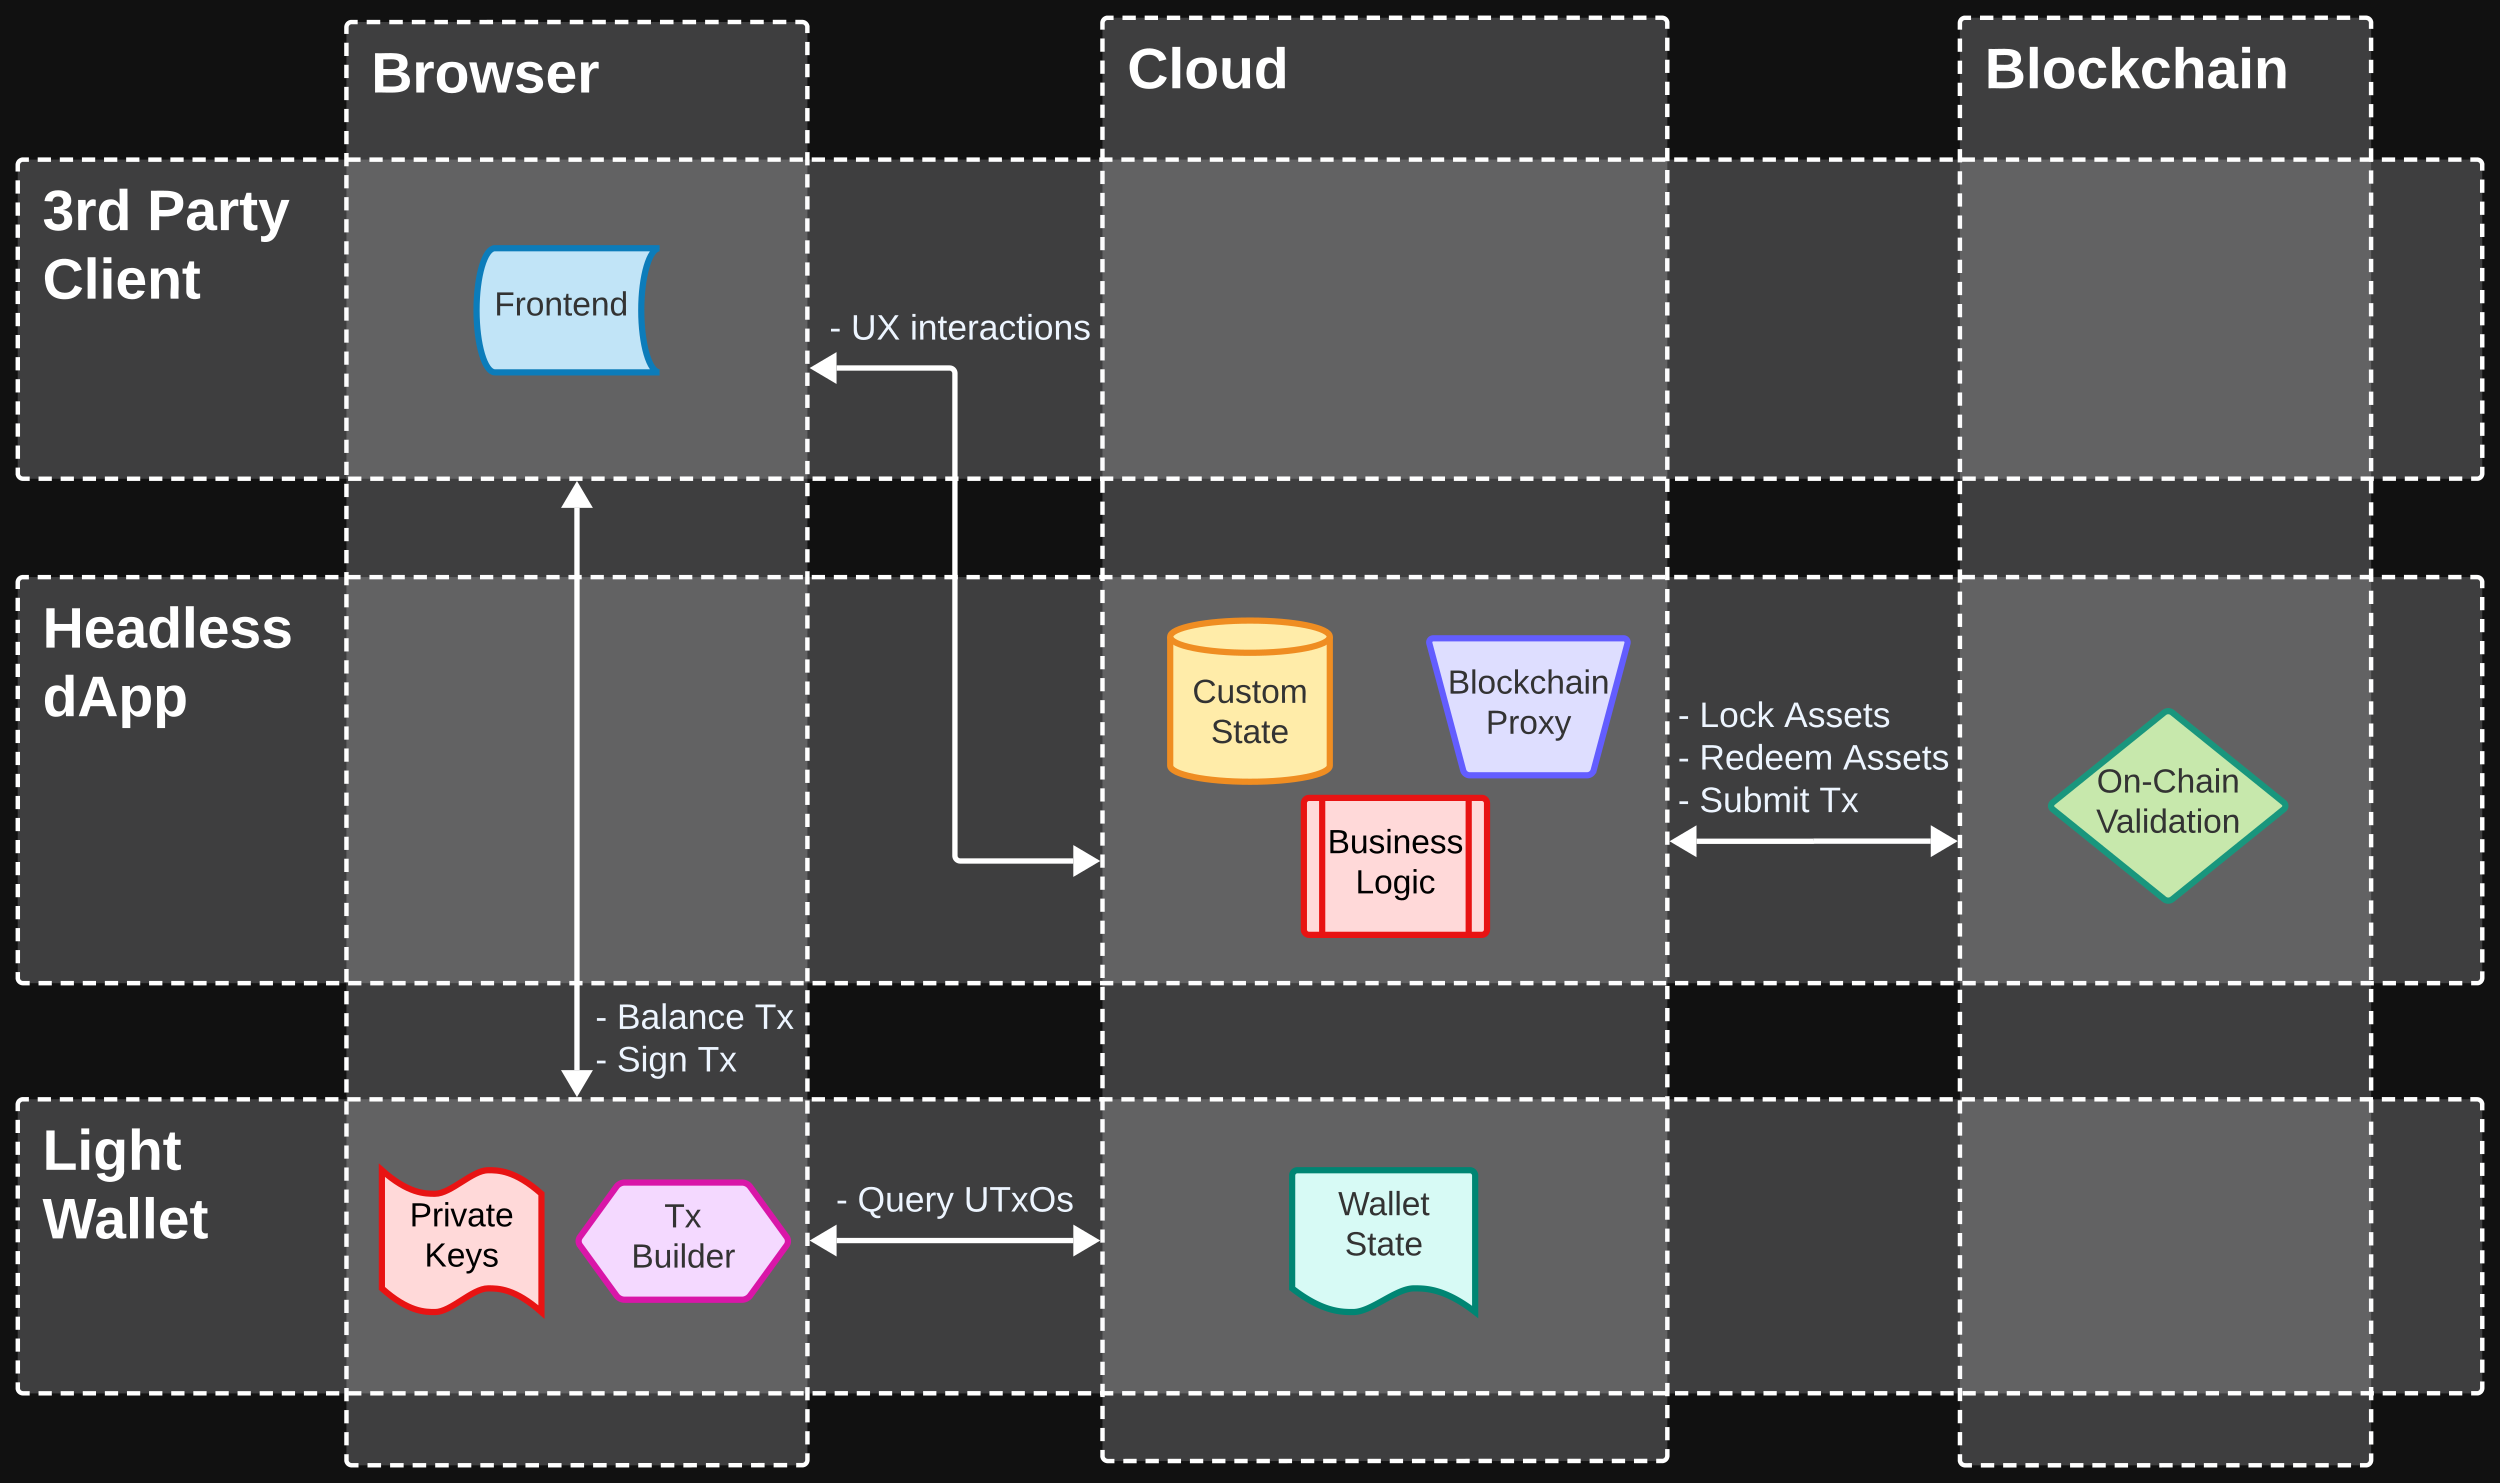 <svg xmlns="http://www.w3.org/2000/svg" xmlns:xlink="http://www.w3.org/1999/xlink" xmlns:lucid="lucid" width="2820" height="1672.87"><g transform="translate(-29.234 -20)" lucid:page-tab-id="FLvfiMfyepmW"><path d="M0 0h2878.47v1754.22H0z" fill="#111"/><path d="M49.23 676.95a6 6 0 0 1 6-6h2768a6 6 0 0 1 6 6v446.1a6 6 0 0 1-6 6h-2768a6 6 0 0 1-6-6z" fill="#f2f3f5" fill-opacity=".2"/><path d="M71.76 671.02h14.96m9.98 0h14.97m9.98 0h14.97m9.97 0h14.96m9.98 0h14.97m9.98 0h14.97m9.98 0h14.97m9.98 0h14.96m9.98 0h14.97m9.97 0h14.96m9.98 0h14.98m9.98 0h14.96m9.98 0h14.97m9.98 0H411m10 0h14.96m9.98 0h14.97m9.98 0h14.97m9.98 0h14.97m9.97 0h14.97m9.98 0h14.97m9.97 0h14.96m9.98 0h14.98m9.98 0h14.96m9.98 0h14.97m9.98 0h14.96m10 0h14.96m9.98 0h14.97m9.98 0h14.97m9.98 0h14.97m9.97 0h14.97m9.98-.02h14.97m9.96 0h14.97m9.98 0H885m9.98 0h14.96m9.98 0h14.97m9.98 0h14.96m10 0h14.96m9.98 0h14.96m9.98 0h14.97m9.98 0h14.97m9.97 0h14.97m9.98 0h14.97m9.96 0h14.97m9.98 0h14.98m9.97 0h14.97m9.98 0h14.97m9.98 0h14.96m10 0h14.96m9.98 0h14.96m9.98 0h14.97m9.98 0H1334m9.97 0h14.97m9.98 0h14.97m9.96 0h14.97m9.98 0h14.98m9.97 0h14.97m9.98 0h14.97m9.97 0h14.97m10 0h14.96m9.98 0h14.96m9.98-.02h14.97m9.98 0h14.96m9.97 0h14.97m9.98 0h14.96m9.98 0h14.97m9.98 0h14.98m9.97 0h14.97m9.98 0h14.97m9.97 0H1783m10 0h14.96m9.98 0h14.96m9.98 0h14.97m9.98 0h14.96m9.97 0h14.97m9.98 0h14.96m9.98 0h14.97m9.98 0h14.97m9.98 0h14.97m9.98 0h14.97m9.97 0h14.97m10 0h14.96m9.97 0h14.97m9.98 0h14.97m9.98 0h14.96m9.97 0h14.97m9.98 0h14.96m9.98 0h14.97m9.98 0h14.97m9.98 0h14.97m9.98 0h14.96m9.98-.02h14.97m10 0h14.96m9.97 0h14.97m9.98 0h14.97m9.97 0h14.97m9.97 0h14.97m9.98 0h14.96m9.98 0h14.97m9.98 0h14.97m9.98 0h14.97m9.98 0h14.96m9.98 0h14.97m10 0h14.95m9.98 0h14.97m9.98 0h14.97m9.97 0H2706m9.97 0h14.97m9.97 0h14.98m9.98 0h14.97m9.98 0h14.97m9.98 0h7.48l.94.07.92.2.86.38.8.5.72.6.6.72.5.8.36.88.22.9v7.46m0 9.94v14.9m0 9.93v14.9m0 9.94v14.9m.02 9.93v14.9m0 9.94v14.9m0 9.93v14.9m0 9.94v14.9m0 9.94v14.9m.02 9.94v14.9m0 9.94v14.9m0 9.93v14.9m0 9.94v14.9m0 9.92l.02 14.9m0 9.94v14.9m0 9.93v14.9m0 9.93v14.9m0 9.93v14.9m0 9.94v7.45l-.06.94-.22.9-.36.87-.5.8-.6.72-.72.6-.8.5-.87.36-.93.2h-7.48m-10 .02h-14.96m-9.97 0h-14.97m-9.98 0h-14.97m-9.97 0h-14.97m-9.97 0h-14.97m-9.98 0h-14.96m-9.98 0h-14.97m-9.98 0h-14.97m-9.98 0h-14.97m-9.98 0h-14.96m-9.98 0h-14.97m-10 0h-14.96m-9.97 0h-14.97m-9.98 0h-14.97m-9.97 0h-14.97m-9.97 0h-14.97m-9.98 0h-14.96m-9.98 0h-14.97m-9.98 0h-14.97m-9.98 0h-14.97m-9.98 0h-14.96m-9.98 0h-14.97m-10 0h-14.95m-9.98 0H2218m-9.98 0h-14.97m-9.97 0h-14.97m-9.97 0h-14.97m-9.97 0h-14.98m-9.98 0h-14.97m-9.98 0h-14.97m-9.98.02h-14.97m-9.98 0h-14.96m-9.98 0h-14.97m-10 0h-14.95m-9.98 0h-14.97m-9.98 0h-14.96m-9.98 0h-14.97m-9.97 0h-14.97m-9.97 0h-14.98m-9.98 0h-14.97m-9.97 0h-14.97m-9.98 0h-14.97m-9.98 0h-14.96m-9.98 0h-14.97m-10 0h-14.95m-9.98 0h-14.97m-9.98 0h-14.96m-9.98 0h-14.97m-9.97 0h-14.96m-9.98 0h-14.98m-9.98 0h-14.97m-9.97 0h-14.97m-9.98 0h-14.97m-9.97 0h-14.96m-9.98 0h-14.97m-10 0h-14.95m-9.98 0h-14.97m-9.98 0h-14.96m-9.98 0h-14.97m-9.97 0h-14.96m-9.98.02H1295m-9.98 0h-14.96m-9.98 0h-14.97m-9.98 0h-14.97m-9.97 0h-14.96m-9.98 0h-14.97m-9.98 0h-14.97m-9.98 0h-14.97m-9.98 0h-14.96m-9.98 0h-14.97m-9.97 0h-14.96m-9.98 0h-14.98m-9.98 0h-14.96m-9.98 0h-14.97m-9.98 0h-14.97m-9.97 0h-14.96m-9.98 0H895.9m-9.98 0h-14.97m-9.98 0H846m-9.97 0h-14.97m-9.98 0H796.1m-9.97 0h-14.96m-9.98 0H746.2m-9.98 0h-14.96m-9.98 0h-14.97m-9.98 0H671.4m-10 0h-14.96m-9.98 0H621.5m-9.98 0h-14.97m-9.98 0H571.6m-9.97.02h-14.97m-9.98 0H521.7m-9.96 0h-14.97m-9.98 0H471.8m-9.98 0h-14.96m-9.98 0h-14.97m-9.98 0H397m-10 0h-14.96m-9.98 0H347.1m-9.98 0h-14.97m-9.98 0H297.2m-9.97 0h-14.97m-9.98 0H247.3m-9.96 0h-14.97m-9.98 0H197.4m-9.98 0h-14.96m-9.98 0h-14.97m-9.98 0H122.6m-10 0H97.65m-9.98 0H72.7m-9.98 0h-7.5l-.92-.07-.92-.2-.87-.38-.8-.5-.7-.6-.62-.72-.5-.8-.35-.88-.22-.9v-7.46m0-9.94v-14.9m0-9.93v-14.9m0-9.94v-14.9m0-9.93v-14.9m0-9.94v-14.9m-.02-9.93v-14.9m0-9.94v-14.9m0-9.94v-14.9m0-9.94v-14.9m0-9.94v-14.9m-.02-9.93v-14.9m0-9.94v-14.9m0-9.92v-14.9m0-9.94v-14.9m0-9.93V744m-.02-9.93v-14.9m0-9.93v-14.9m0-9.94v-7.45l.07-.94.23-.9.36-.87.48-.8.6-.72.73-.6.8-.5.88-.36.92-.2h7.48" stroke="#fff" stroke-width="5" fill="none"/><use xlink:href="#a" transform="matrix(1,0,0,1,77.234,698.951) translate(0 51.556)"/><use xlink:href="#b" transform="matrix(1,0,0,1,77.234,698.951) translate(0 128.889)"/><path d="M1272.8 46a6 6 0 0 1 6-6H1904a6 6 0 0 1 6 6v1616.06a6 6 0 0 1-6 6h-625.2a6 6 0 0 1-6-6z" fill="#f2f3f5" fill-opacity=".2"/><path d="M1295.38 40.07h15.03m10.03 0h15.02m10.02 0h15.03m10.02 0h15.03m10 0h15.04m10 0h15.04m10.02-.02h15.02m10.02 0h15.03m10.02 0h15.03m10.02 0h15.02m10.02 0h15.03m10.02 0h15m10.03 0l15.03-.02m10.02 0H1636m10.03 0h15.02m10.02 0h15.03m10.02 0h15.03m10 0h15.04m10 0h15.04m10.02 0l15.02-.02m10.02 0h15.03m10.02 0h15.03m10 0h15.04m10.02 0h15.03m10.02 0h7.5l.94.07.9.22.88.35.8.5.72.6.6.72.5.8.37.88.23.9v7.47m0 9.96V77.4m0 9.95v14.93m0 9.95v14.93m0 9.95v14.93m0 9.95v14.93m0 9.96v14.93m0 9.94v14.92m0 9.95v14.94m0 9.95v14.92m0 9.95v14.92m0 9.94v14.93m0 9.95v14.93m0 9.95v14.92m0 9.95v14.93m0 9.95v14.93m0 9.95v14.92m.02 9.96v14.93m0 9.95v14.93m0 9.96v14.93m0 9.94v14.92m0 9.95v14.94m0 9.95v14.92m0 9.95v14.92m0 9.94v14.93m0 9.95v14.93m0 9.95v14.92m0 9.95v14.93m0 9.95v14.93m0 9.95v14.92m0 9.95v14.93m0 9.95v14.93m0 9.96v14.92m0 9.96v14.92m0 9.95l.02 14.94m0 9.95v14.92m0 9.95v14.92m0 9.94v14.93m0 9.95v14.93m0 9.95v14.92m0 9.95v14.93m0 9.95v14.93m0 9.95v14.92m0 9.95v14.93m0 9.95v14.93m0 9.96v14.92m0 9.95v14.93m0 9.95v14.94m0 9.95v14.9m0 9.97v14.92m0 9.94v14.93m0 9.95v14.93m0 9.95l.02 14.92m0 9.95V1371m0 9.95v14.93m0 9.95v14.92m0 9.95v14.93m0 9.95v14.93m0 9.96v14.92m0 9.95v14.93m0 9.95v14.94m0 9.95v14.9m0 9.96v14.93m0 9.94v14.93m0 9.95v14.92m0 9.96v7.46l-.07.94-.22.9-.35.88-.5.8-.6.72-.72.6-.8.5-.88.36-.9.22h-7.53m-10 0h-15.04m-10.02 0h-15.03m-10.02 0h-15m-10.03.02h-15.03m-10.02 0h-15.03m-10.02 0h-15.03m-10.02 0h-15.03m-10.02 0h-15.02m-10.02 0H1672m-10 0l-15.04.02m-10 0h-15.04m-10.02 0h-15.03m-10.02 0h-15.02m-10.02 0h-15.02m-10.02 0h-15.03m-10 0h-15.04m-10.03 0l-15.03.02m-10.02 0h-15.02m-10.02 0h-15.03m-10.02 0h-15.03m-10.02 0h-15.02m-10.02 0h-15.03m-10 0h-15.03m-10.02 0l-15.03.02m-10.02 0h-7.5l-.95-.08-.92-.22-.87-.36-.8-.5-.72-.6-.6-.7-.5-.82-.36-.87-.22-.9v-7.47m0-9.95v-14.92m0-9.95v-14.92m0-9.95v-14.93m0-9.95v-14.92m0-9.95v-14.93m0-9.95v-14.93m0-9.95v-14.92m0-9.95v-14.93m0-9.95v-14.93m0-9.95v-14.93m0-9.96v-14.9m0-9.96V1357m0-9.94v-14.93m0-9.95l-.02-14.92m0-9.95v-14.92m0-9.95v-14.93m0-9.95v-14.92m0-9.95v-14.93m0-9.95v-14.93m0-9.95V1158m0-9.95v-14.93m0-9.95v-14.93m0-9.95v-14.93m0-9.95v-14.93m0-9.96v-14.93m0-9.94v-14.92m0-9.96v-14.92m0-9.95V959m0-9.95V934.1m0-9.95v-14.92m0-9.95v-14.93m-.02-9.95v-14.93m0-9.95V834.6m0-9.95v-14.93m0-9.95v-14.93m0-9.95v-14.93m0-9.95V735.1m0-9.96V710.2m0-9.94v-14.92m0-9.95v-14.94m0-9.95V635.6m0-9.95V610.7m0-9.95v-14.92m0-9.95v-14.93m0-9.95v-14.93m0-9.95V511.2m0-9.95v-14.93m0-9.95v-14.93m0-9.95l-.02-14.93m0-9.95V411.7m0-9.96V386.8m0-9.94v-14.92m0-9.95v-14.94m0-9.95V312.2m0-9.95V287.3m0-9.95v-14.92m0-9.95v-14.93m0-9.95v-14.92m0-9.96V187.8m0-9.95v-14.93m0-9.95v-14.93m0-9.95v-14.93m0-9.95V88.3m0-9.96V63.4m0-9.94V46l.06-.94.22-.9.36-.88.5-.8.6-.72.72-.6.8-.5.87-.37.92-.23h7.5" stroke="#fff" stroke-width="5" fill="none"/><use xlink:href="#c" transform="matrix(1,0,0,1,1300.787,68) translate(0 51.556)"/><path d="M2240 46a6 6 0 0 1 6-6h451.9a6 6 0 0 1 6 6v1620.87a6 6 0 0 1-6 6H2246a6 6 0 0 1-6-6z" fill="#f2f3f5" fill-opacity=".2"/><path d="M2262.67 40.07h15.1m10.06 0h15.1m10.06 0h15.08m10.07 0h15.1m10.05-.02h15.1m10.06 0h15.1m10.06 0h15.1m10.06 0h15.1m10.05 0h15.1m10.06-.02h15.1m10.05 0h15.1m10.06 0h15.1m10.06 0h15.1m10.06 0h15.1m10.06-.02h15.1m10.06 0h15.1m10.06 0h15.1m10.05 0h7.55l.94.07.92.22.87.35.8.5.7.6.63.72.5.8.35.88.23.9v7.5m0 9.98V77.5m0 9.98v14.97m0 9.98v14.97m0 9.98v14.97m0 9.98v14.97m0 9.98v14.97m0 9.98v14.97m0 9.98v14.97m0 9.98v14.97m0 10v14.96m0 9.98V327m0 10v14.96m0 9.98v14.97m0 10v14.96m0 9.98v14.97m0 10l.02 14.96m0 9.98v14.97m0 10v14.96m0 9.98v14.97m0 10v14.97m0 9.98v14.97m0 9.98v14.97m0 9.98v14.97m0 9.98v14.97m0 9.98v14.97m0 9.98v14.97m0 9.98v14.97m0 9.98v14.97m0 9.98v14.97m0 9.98v14.97m0 9.98v14.98m0 9.98V851m0 9.98l.02 14.97m0 9.98v14.98m0 9.98v14.97m0 9.98v14.98m0 9.98v14.97m0 9.98v14.98m0 9.98v14.97m0 9.98v14.98m0 9.98v14.97m0 9.98v15m0 9.97v14.97m0 9.98v14.97m0 9.97v14.97m0 9.98v14.97m0 9.97v14.97m0 9.98v14.97m0 9.97v14.97m0 9.98v14.97m0 9.97l.02 14.97m0 9.98V1350m0 9.97v14.98m0 9.98v14.97m0 9.98v14.97m0 9.98v14.97m0 9.98v14.97m0 9.98v14.97m0 9.98v14.97m0 9.98v14.97m0 9.98v14.97m0 9.98v14.97m0 9.98v14.97m0 10v14.96m0 10v7.47l-.07.94-.22.93-.35.87-.5.8-.6.7-.72.63-.8.5-.87.35-.92.22h-7.55m-10.07 0h-15.1m-10.06 0h-15.1m-10.06 0h-15.08m-10.06 0h-15.1m-10.06.02h-15.1m-10.06 0h-15.1m-10.06 0h-15.1m-10.06 0h-15.1m-10.05 0l-15.1.02m-10.06 0h-15.1m-10.05 0h-15.1m-10.06 0h-15.1m-10.06 0h-15.1m-10.06 0l-15.1.02m-10.06 0h-15.1m-10.06 0h-15.1m-10.05 0h-15.1m-10.05 0H2246l-.94-.06-.9-.22-.88-.36-.8-.5-.72-.6-.6-.72-.5-.8-.37-.87-.23-.92v-7.48m0-9.98v-14.97m0-9.98v-14.98m0-9.98v-14.97m0-9.98v-14.98m0-9.98v-14.97m0-9.98v-14.98m0-9.98v-14.97m0-9.98v-14.98m0-9.98v-14.97m0-9.98v-14.98m0-9.98v-14.98m0-9.98v-14.97m0-9.97v-14.97m0-9.98V1311m0-9.97v-14.97m0-9.98v-14.97m-.02-9.97v-14.97m0-9.98v-14.97m0-9.97v-14.97m0-9.98v-14.97m0-9.97v-14.97m0-10v-14.96m0-9.98v-14.97m0-9.98v-14.97m0-9.98v-14.97m0-9.98v-14.97m0-9.98v-14.97m0-9.98V961.7m0-9.98v-14.97m0-9.98V911.8m0-9.98v-14.97m0-9.98V861.9m0-10v-14.96m0-9.98l-.02-14.97m0-10v-14.96m0-9.98V762.1m0-10v-14.96m0-9.98V712.2m0-10v-14.96m0-9.98V662.3m0-10v-14.96m0-9.98V612.4m0-10v-14.97m0-9.98v-14.97m0-9.98v-14.97m0-9.98v-14.97m0-9.98v-14.97m0-9.98v-14.97m0-9.98v-14.97m0-9.98v-14.97m0-9.98v-14.97m0-9.98l-.02-14.97m0-9.98v-14.97m0-9.98v-14.98m0-9.98V288m0-9.98v-14.97m0-9.98V238.1m0-9.98v-14.97m0-9.98V188.2m0-9.98v-14.97m0-9.98V138.3m0-9.98v-14.97m0-9.98V88.4m0-9.98V63.47m0-9.98V46l.07-.94.22-.9.35-.88.5-.8.6-.72.72-.6.8-.5.88-.37.9-.23h7.56" stroke="#fff" stroke-width="5" fill="none"/><use xlink:href="#d" transform="matrix(1,0,0,1,2268,68) translate(0 51.556)"/><path d="M420 50.8a6 6 0 0 1 6-6h508a6 6 0 0 1 6 6v1616.07a6 6 0 0 1-6 6H426a6 6 0 0 1-6-6z" fill="#f2f3f5" fill-opacity=".2"/><path d="M442.87 44.88h15.27m10.18 0h15.27m10.17 0h15.27m10.18 0h15.26m10.18 0h15.27m10.18 0l15.28-.02m10.18 0h15.26m10.18 0h15.27m10.18 0h15.27m10.18 0h15.26m10.18 0l15.27-.02m10.2 0h15.26m10.18 0h15.27m10.18 0h15.27m10.18 0h15.27m10.18 0h15.27m10.18-.02h15.26m10.17 0h15.27m10.18 0h15.27m10.17 0H934l.94.07.9.2.88.37.8.5.72.6.6.72.5.8.37.86.23.9v7.48m0 9.95v14.9m0 9.96v14.93m0 9.94v14.93m0 9.95v14.92m0 9.96v14.92m0 9.95v14.93m0 9.95v14.93m0 9.95v14.92m0 9.95v14.93m0 9.95v14.93m0 9.96v14.92m0 9.95v14.93m0 9.95v14.94m0 9.95v14.9m0 9.96v14.93m0 9.94v14.93m.02 9.95v14.92m0 9.95v14.92m0 9.95V530m0 9.95v14.92m0 9.96v14.92m0 9.95v14.93m0 9.95v14.93m0 9.96v14.92m0 9.95v14.93m0 9.95v14.94m0 9.95V729m0 9.96v14.93m0 9.94v14.93m0 9.95v14.92m0 9.95v14.92m0 9.95v14.93m0 9.95v14.92m0 9.95l.02 14.93m0 9.95v14.93m0 9.95v14.92m0 9.96v14.92m0 9.95v14.93m0 9.95v14.94m0 9.95v14.9m0 9.96v14.93m0 9.94v14.93m0 9.95v14.92m0 9.95v14.92m0 9.95v14.93m0 9.95v14.92m0 9.95v14.93m0 9.95v14.93m0 9.95v14.92m0 9.95v14.93m0 9.95v14.93m0 9.95l.02 14.93m0 9.96v14.9m0 9.96v14.93m0 9.94v14.93m0 9.95v14.92m0 9.95v14.92m0 9.95v14.93m0 9.95v14.92m0 9.95v14.93m0 9.95v14.93m0 9.95v14.92m0 9.95v14.93m0 9.95v14.93m0 9.95v7.47l-.07.94-.22.93-.35.87-.5.8-.6.7-.72.63-.8.5-.88.35-.9.22h-7.65m-10.17 0h-15.27m-10.18 0H876.4m-10.17 0h-15.27m-10.18 0h-15.26m-10.18 0l-15.27.02m-10.18 0H774.6m-10.18 0h-15.26m-10.18 0h-15.27m-10.18 0h-15.27m-10.18 0l-15.26.02m-10.18 0H647.4m-10.2 0h-15.26m-10.18 0H596.5m-10.18 0h-15.27m-10.18 0H545.6m-10.18.02h-15.27m-10.18 0H494.7m-10.17 0h-15.27m-10.18 0H443.8m-10.17 0H426l-.94-.06-.9-.22-.88-.36-.8-.5-.72-.6-.6-.72-.5-.8-.37-.87-.23-.92v-7.45m0-9.95v-14.93m0-9.95v-14.93m0-9.96v-14.92m0-9.95v-14.93m0-9.95v-14.94m0-9.95v-14.9m0-9.97v-14.92m0-9.94v-14.93m0-9.95v-14.93m0-9.95v-14.92m0-9.95v-14.93m0-9.95v-14.93m0-9.95v-14.92m0-9.95v-14.93m0-9.95v-14.93m0-9.96v-14.92m-.02-9.95v-14.93m0-9.95v-14.94m0-9.95v-14.9m0-9.96v-14.93m0-9.94v-14.93m0-9.95v-14.92m0-9.96v-14.92m0-9.95v-14.93m0-9.95v-14.93m0-9.95v-14.92m0-9.95v-14.93m0-9.95V963.8m0-9.96v-14.92m0-9.95v-14.93m0-9.95v-14.94m0-9.95v-14.9m0-9.96V839.4m0-9.94l-.02-14.93m0-9.95v-14.92m0-9.95V764.8m0-9.95V739.9m0-9.95v-14.92m0-9.96v-14.92m0-9.95v-14.93m0-9.95V640.4m0-9.96v-14.92m0-9.95v-14.93m0-9.95v-14.94m0-9.95v-14.9m0-9.96V516m0-9.94v-14.93m0-9.95v-14.92m0-9.95V441.4m0-9.95V416.5m0-9.95v-14.92m0-9.95l-.02-14.93m0-9.95v-14.93m0-9.95V317m0-9.96v-14.92m0-9.95v-14.93m0-9.95v-14.94m0-9.95v-14.9m0-9.96V192.6m0-9.94v-14.93m0-9.95v-14.92m0-9.95V118m0-9.95V93.1m0-9.95V68.23m0-9.95V50.8l.07-.93.22-.9.35-.88.5-.8.6-.73.72-.6.8-.5.88-.36.9-.2h7.65" stroke="#fff" stroke-width="5" fill="none"/><use xlink:href="#e" transform="matrix(1,0,0,1,448,72.813) translate(0 51.556)"/><path d="M49.23 206a6 6 0 0 1 6-6h2768a6 6 0 0 1 6 6v348a6 6 0 0 1-6 6h-2768a6 6 0 0 1-6-6z" fill="#f2f3f5" fill-opacity=".2"/><path d="M71.76 200.07h14.96m9.98 0h14.97m9.98 0h14.97m9.97 0h14.96m9.98 0h14.97m9.98 0h14.97m9.98 0h14.97m9.98 0h14.96m9.98 0h14.97m9.97 0h14.96m9.98 0h14.98m9.98 0h14.96m9.98 0h14.97m9.98 0H411m10 0h14.96m9.98 0h14.97m9.98 0h14.97m9.98 0h14.97m9.97 0h14.97m9.98 0h14.97m9.97 0h14.96m9.98 0h14.98m9.98 0h14.96m9.98 0h14.97m9.98 0h14.96m10 0h14.96m9.98 0h14.97m9.98 0h14.97m9.98-.02h14.97m9.97 0h14.97m9.98 0h14.97m9.96 0h14.97m9.98 0H885m9.98 0h14.96m9.98 0h14.97m9.98 0h14.96m10 0h14.96m9.98 0h14.96m9.98 0h14.97m9.98 0h14.97m9.97 0h14.97m9.98 0h14.97m9.96 0h14.97m9.98 0h14.98m9.97 0h14.97m9.98 0h14.97m9.98 0h14.96m10 0h14.96m9.98 0h14.96m9.98 0h14.97m9.98 0H1334m9.97 0h14.97m9.98 0h14.97m9.96 0h14.97m9.98 0h14.98m9.97 0h14.97m9.98 0h14.97m9.97 0h14.97m10-.02h14.96m9.98 0h14.96m9.98 0h14.97m9.98 0h14.96m9.97 0h14.97m9.98 0h14.96m9.98 0h14.97m9.98 0h14.98m9.97 0h14.97m9.98 0h14.97m9.97 0H1783m10 0h14.96m9.98 0h14.96m9.98 0h14.97m9.98 0h14.96m9.97 0h14.97m9.98 0h14.96m9.98 0h14.97m9.98 0h14.97m9.98 0h14.97m9.98 0h14.97m9.97 0h14.97m10 0h14.96m9.97 0h14.97m9.98 0h14.97m9.98 0h14.96m9.97 0h14.97m9.98 0h14.96m9.98 0h14.97m9.98 0h14.97m9.98-.02h14.97m9.98 0h14.96m9.98 0h14.97m10 0h14.96m9.97 0h14.97m9.98 0h14.97m9.97 0h14.97m9.97 0h14.97m9.98 0h14.96m9.98 0h14.97m9.98 0h14.97m9.98 0h14.97m9.98 0h14.96m9.98 0h14.97m10 0h14.95m9.98 0h14.97m9.98 0h14.97m9.97 0H2706m9.97 0h14.97m9.97 0h14.98m9.98 0h14.97m9.98 0h14.97m9.98 0h7.48l.94.07.92.22.86.35.8.5.72.6.6.72.5.8.36.88.22.9v7.5m0 9.96v14.96m0 9.97v14.96m0 9.96l.02 14.95m0 9.98v14.96m0 9.97v14.96m0 9.97v14.95m.02 9.97V387m0 9.98v14.95m0 9.97v14.96m0 9.97v14.95m.02 9.97v14.95m0 9.97v14.96m0 9.97v14.95m0 9.97V554l-.06.94-.22.9-.36.88-.5.8-.6.72-.72.6-.8.5-.87.37-.93.23h-7.48m-10 0h-14.96m-9.97 0h-14.97m-9.98 0h-14.97m-9.97 0h-14.97m-9.97 0h-14.97m-9.98 0h-14.96m-9.98 0h-14.97m-9.98 0h-14.97m-9.98 0h-14.97m-9.98 0h-14.96m-9.98 0h-14.97m-10 0h-14.96m-9.97 0h-14.97m-9.98 0h-14.97m-9.97 0h-14.97m-9.97 0h-14.97m-9.98 0h-14.96m-9.98 0h-14.97m-9.98 0h-14.97m-9.98 0h-14.97m-9.98 0h-14.96m-9.98 0h-14.97m-10 0h-14.95m-9.98 0H2218m-9.98 0h-14.97m-9.97 0h-14.97m-9.97 0h-14.97m-9.97 0h-14.98m-9.98.02h-14.97m-9.98 0h-14.97m-9.98 0h-14.97m-9.98 0h-14.96m-9.98 0h-14.97m-10 0h-14.95m-9.98 0h-14.97m-9.98 0h-14.96m-9.98 0h-14.97m-9.97 0h-14.97m-9.97 0h-14.98m-9.98 0h-14.97m-9.97 0h-14.97m-9.98 0h-14.97m-9.98 0h-14.96m-9.98 0h-14.97m-10 0h-14.95m-9.98 0h-14.97m-9.98 0h-14.96m-9.98 0h-14.97m-9.97 0h-14.96m-9.98 0h-14.98m-9.98 0h-14.97m-9.97 0h-14.97m-9.98 0h-14.97m-9.97 0h-14.96m-9.98 0h-14.97m-10 0h-14.95m-9.98 0h-14.97m-9.98 0h-14.96m-9.98.02h-14.97m-9.97 0h-14.96m-9.98 0H1295m-9.98 0h-14.96m-9.98 0h-14.97m-9.98 0h-14.97m-9.97 0h-14.96m-9.98 0h-14.97m-9.98 0h-14.97m-9.98 0h-14.97m-9.98 0h-14.96m-9.98 0h-14.97m-9.97 0h-14.96m-9.98 0h-14.98m-9.98 0h-14.96m-9.98 0h-14.97m-9.98 0h-14.97m-9.97 0h-14.96m-9.98 0H895.9m-9.98 0h-14.97m-9.98 0H846m-9.97 0h-14.97m-9.98 0H796.1m-9.97 0h-14.96m-9.98 0H746.2m-9.98 0h-14.96m-9.98 0h-14.97m-9.98 0H671.4m-10 0h-14.96m-9.98 0H621.5m-9.98.02h-14.97m-9.98 0H571.6m-9.97 0h-14.97m-9.98 0H521.7m-9.96 0h-14.97m-9.98 0H471.8m-9.98 0h-14.96m-9.98 0h-14.97m-9.98 0H397m-10 0h-14.96m-9.98 0H347.1m-9.98 0h-14.97m-9.98 0H297.2m-9.97 0h-14.97m-9.98 0H247.3m-9.96 0h-14.97m-9.98 0H197.4m-9.98 0h-14.96m-9.98 0h-14.97m-9.98 0H122.6m-10 0H97.65m-9.98 0H72.7m-9.98 0h-7.5l-.92-.07-.92-.22-.87-.35-.8-.5-.7-.6-.62-.72-.5-.8-.35-.88-.22-.9v-7.5m0-9.96v-14.96m0-9.97V497.6m0-9.96V472.7m0-9.98v-14.96m-.02-9.97v-14.96m0-9.97v-14.95m0-9.97V373m0-9.98l-.02-14.95m0-9.97v-14.96m0-9.97v-14.95m0-9.97V273.3m0-9.97l-.02-14.96m0-9.97v-14.95m0-9.97V206l.07-.94.23-.9.36-.88.48-.8.6-.72.73-.6.8-.5.88-.37.92-.23h7.48" stroke="#fff" stroke-width="5" fill="none"/><use xlink:href="#f" transform="matrix(1,0,0,1,77.234,228) translate(0 51.556)"/><use xlink:href="#g" transform="matrix(1,0,0,1,77.234,228) translate(117.969 51.556)"/><use xlink:href="#h" transform="matrix(1,0,0,1,77.234,228) translate(0 128.889)"/><path d="M49.23 1266a6 6 0 0 1 6-6h2768a6 6 0 0 1 6 6v319.72a6 6 0 0 1-6 6h-2768a6 6 0 0 1-6-6z" fill="#f2f3f5" fill-opacity=".2"/><path d="M71.76 1260.07h14.96m9.98 0h14.97m9.98 0h14.97m9.97 0h14.96m9.98 0h14.97m9.98 0h14.97m9.98 0h14.97m9.98 0h14.96m9.98 0h14.97m9.97 0h14.96m9.98 0h14.98m9.98 0h14.96m9.98 0h14.97m9.98 0H411m10 0h14.96m9.98 0h14.97m9.98 0h14.97m9.98 0h14.97m9.97 0h14.97m9.98 0h14.97m9.97 0h14.96m9.98 0h14.98m9.98 0h14.96m9.98 0h14.97m9.98 0h14.96m10 0h14.96m9.98 0h14.97m9.98 0h14.97m9.98-.02h14.97m9.97 0h14.97m9.98 0h14.97m9.96 0h14.97m9.98 0H885m9.98 0h14.96m9.98 0h14.97m9.98 0h14.96m10 0h14.96m9.98 0h14.96m9.98 0h14.97m9.98 0h14.97m9.97 0h14.97m9.98 0h14.97m9.96 0h14.97m9.98 0h14.98m9.97 0h14.97m9.98 0h14.97m9.98 0h14.96m10 0h14.96m9.98 0h14.96m9.98 0h14.97m9.98 0H1334m9.97 0h14.97m9.98 0h14.97m9.96 0h14.97m9.98 0h14.98m9.97 0h14.97m9.98 0h14.97m9.97 0h14.97m10-.02h14.96m9.98 0h14.96m9.98 0h14.97m9.98 0h14.96m9.97 0h14.97m9.98 0h14.96m9.98 0h14.97m9.98 0h14.98m9.97 0h14.97m9.98 0h14.97m9.97 0H1783m10 0h14.96m9.98 0h14.96m9.98 0h14.97m9.98 0h14.96m9.97 0h14.97m9.98 0h14.96m9.98 0h14.97m9.98 0h14.97m9.98 0h14.97m9.98 0h14.97m9.97 0h14.97m10 0h14.96m9.97 0h14.97m9.98 0h14.97m9.98 0h14.96m9.97 0h14.97m9.98 0h14.96m9.98 0h14.97m9.98 0h14.97m9.98-.02h14.97m9.98 0h14.96m9.98 0h14.97m10 0h14.96m9.97 0h14.97m9.98 0h14.97m9.97 0h14.97m9.97 0h14.97m9.98 0h14.96m9.98 0h14.97m9.98 0h14.97m9.98 0h14.97m9.98 0h14.96m9.98 0h14.97m10 0h14.95m9.98 0h14.97m9.98 0h14.97m9.97 0H2706m9.97 0h14.97m9.97 0h14.98m9.98 0h14.97m9.98 0h14.97m9.98 0h7.48l.94.07.92.22.86.35.8.5.72.6.6.72.5.8.36.88.22.9v7.4m0 9.88v14.8m0 9.86v14.8m.02 9.86v14.8m0 9.87v14.8m0 9.86v14.8m0 9.86l.02 14.8m0 9.86v14.8m0 9.87v14.8m0 9.86v14.8m.02 9.86v14.8m0 9.87v14.8m0 9.85v14.8m0 9.87v7.4l-.06.94-.22.9-.36.88-.5.8-.6.72-.72.6-.8.5-.87.36-.93.22h-7.48m-10 0h-14.96m-9.97 0h-14.97m-9.98 0h-14.97m-9.97 0h-14.97m-9.97 0h-14.97m-9.98 0h-14.96m-9.98 0h-14.97m-9.98 0h-14.97m-9.98 0h-14.97m-9.98 0h-14.96m-9.98 0h-14.97m-10 0h-14.96m-9.97 0h-14.97m-9.98 0h-14.97m-9.97 0h-14.97m-9.97.02h-14.97m-9.98 0h-14.96m-9.98 0h-14.97m-9.98 0h-14.97m-9.98 0h-14.97m-9.98 0h-14.96m-9.98 0h-14.97m-10 0h-14.95m-9.98 0H2218m-9.98 0h-14.97m-9.97 0h-14.97m-9.97 0h-14.97m-9.97 0h-14.98m-9.98 0h-14.97m-9.98 0h-14.97m-9.98 0h-14.97m-9.98 0h-14.96m-9.98 0h-14.97m-10 0h-14.95m-9.98 0h-14.97m-9.98 0h-14.96m-9.98 0h-14.97m-9.97 0h-14.97m-9.97 0h-14.98m-9.98 0h-14.97m-9.97 0h-14.97m-9.98 0h-14.97m-9.98 0h-14.96m-9.98 0h-14.97m-10 0h-14.95m-9.98.02h-14.97m-9.98 0h-14.96m-9.98 0h-14.97m-9.97 0h-14.96m-9.98 0h-14.98m-9.98 0h-14.97m-9.97 0h-14.97m-9.98 0h-14.97m-9.97 0h-14.96m-9.98 0h-14.97m-10 0h-14.95m-9.98 0h-14.97m-9.98 0h-14.96m-9.98 0h-14.97m-9.97 0h-14.96m-9.98 0H1295m-9.98 0h-14.96m-9.98 0h-14.97m-9.98 0h-14.97m-9.97 0h-14.96m-9.98 0h-14.97m-9.98 0h-14.97m-9.98 0h-14.97m-9.98 0h-14.96m-9.98 0h-14.97m-9.97 0h-14.96m-9.98 0h-14.98m-9.98 0h-14.96m-9.98 0h-14.97m-9.98 0h-14.97m-9.97 0l-14.96.02m-9.98 0H895.9m-9.98 0h-14.97m-9.98 0H846m-9.97 0h-14.97m-9.98 0H796.1m-9.97 0h-14.96m-9.98 0H746.2m-9.98 0h-14.96m-9.98 0h-14.97m-9.98 0H671.4m-10 0h-14.96m-9.98 0H621.5m-9.98 0h-14.97m-9.98 0H571.6m-9.97 0h-14.97m-9.98 0H521.7m-9.96 0h-14.97m-9.98 0H471.8m-9.98 0h-14.96m-9.98 0h-14.97m-9.98 0H397m-10 0h-14.96m-9.98 0H347.1m-9.98 0h-14.97m-9.98 0H297.2m-9.97 0h-14.97m-9.98 0H247.3m-9.96 0h-14.97m-9.98 0H197.4m-9.98 0l-14.96.02m-9.98 0h-14.97m-9.98 0H122.6m-10 0H97.65m-9.98 0H72.7m-9.98 0h-7.5l-.92-.08-.92-.22-.87-.36-.8-.5-.7-.6-.62-.7-.5-.82-.35-.87-.22-.9v-7.4m0-9.88v-14.8m0-9.87v-14.8m0-9.87v-14.8m0-9.87l-.02-14.8m0-9.87v-14.8m0-9.87v-14.8m0-9.86v-14.8m-.02-9.87v-14.8m0-9.87v-14.8m0-9.86v-14.8m0-9.87l-.02-14.8m0-9.86v-14.8m0-9.87v-7.4l.07-.94.23-.9.36-.88.48-.8.6-.72.73-.6.8-.5.88-.37.92-.23h7.48" stroke="#fff" stroke-width="5" fill="none"/><use xlink:href="#i" transform="matrix(1,0,0,1,77.234,1288) translate(0 51.556)"/><use xlink:href="#j" transform="matrix(1,0,0,1,77.234,1288) translate(0 128.889)"/><path d="M773.23 300c-11.4 0-20.65 31.34-20.65 70s9.25 70 20.65 70H587.43c-11.42 0-20.66-31.34-20.66-70s9.24-70 20.65-70z" stroke="#0c7cba" stroke-width="7" fill="#c1e4f7"/><use xlink:href="#k" transform="matrix(1,0,0,1,571.771,305) translate(15.049 70.847)"/><path d="M1529.23 883.64c0 10.04-40.3 18.18-90 18.18s-90-8.14-90-18.18V738.18c0-10.04 40.3-18.18 90-18.18s90 8.14 90 18.18z" stroke="#ef8d22" stroke-width="7" fill="#ffeca9"/><path d="M1529.23 738.18c0 10.04-40.3 18.18-90 18.18s-90-8.14-90-18.18" stroke="#ef8d22" stroke-width="7" fill="none"/><use xlink:href="#l" transform="matrix(1,0,0,1,1354.234,761.364) translate(20.043 51.472)"/><use xlink:href="#m" transform="matrix(1,0,0,1,1354.234,761.364) translate(40.926 96.806)"/><path d="M1500 926a6 6 0 0 1 6-6h194.6a6 6 0 0 1 6 6v142.53a6 6 0 0 1-6 6H1506a6 6 0 0 1-6-6z" stroke="#e81313" stroke-width="7" fill="#ffd9d9"/><path d="M1520.66 920v154.53M1685.93 920v154.53" stroke="#e81313" stroke-width="7" fill="none"/><use xlink:href="#n" transform="matrix(1,0,0,1,1530.823,925) translate(-4.052 57.389)"/><use xlink:href="#o" transform="matrix(1,0,0,1,1530.823,925) translate(27.429 102.722)"/><path d="M1641.55 745.8a4.6 4.6 0 0 1 4.45-5.8h214.6a4.6 4.6 0 0 1 4.44 5.8l-38.12 142.93a7.8 7.8 0 0 1-7.54 5.8H1687.2a7.8 7.8 0 0 1-7.54-5.8z" stroke="#635dff" stroke-width="7" fill="#dedeff"/><use xlink:href="#p" transform="matrix(1,0,0,1,1645,745) translate(17.314 57.41)"/><use xlink:href="#q" transform="matrix(1,0,0,1,1645,745) translate(60.286 102.743)"/><path d="M1486.77 1346a6 6 0 0 1 6-6h194.46a6 6 0 0 1 6 6v154c-34.48-26.72-55.95-26.72-68.96-26.72-20.64 0-48.1 26.72-68.75 26.72-12.8 0-34.48 0-68.75-26.72z" stroke="#008573" stroke-width="7" fill="#d7faf5"/><use xlink:href="#r" transform="matrix(1,0,0,1,1491.771,1345) translate(46.87 45.722)"/><use xlink:href="#m" transform="matrix(1,0,0,1,1491.771,1345) translate(54.426 91.056)"/><path d="M2470.33 823.84a7.43 7.43 0 0 1 9.34 0l125.66 101.44a4.84 4.84 0 0 1 0 7.54l-125.66 101.44a7.43 7.43 0 0 1-9.34 0l-125.66-101.44a4.84 4.84 0 0 1 0-7.54z" stroke="#19967d" stroke-width="7" fill="#c7e8ac"/><use xlink:href="#s" transform="matrix(1,0,0,1,2345,825.069) translate(49.355 88.889)"/><use xlink:href="#t" transform="matrix(1,0,0,1,2345,825.069) translate(48.673 134.222)"/><path d="M724.47 1358.76a11.77 11.77 0 0 1 9.53-4.85h132a11.77 11.77 0 0 1 9.53 4.86l40.94 56.4a8.26 8.26 0 0 1 0 9.7l-40.94 56.38a11.77 11.77 0 0 1-9.53 4.85H734a11.77 11.77 0 0 1-9.53-4.86l-40.94-56.4a8.26 8.26 0 0 1 0-9.7z" stroke="#d916a8" stroke-width="7" fill="#f4d9ff"/><use xlink:href="#u" transform="matrix(1,0,0,1,685,1358.907) translate(93.57 45.597)"/><use xlink:href="#v" transform="matrix(1,0,0,1,685,1358.907) translate(56.397 90.931)"/><path d="M680.05 592.9v634.24" stroke="#fff" stroke-width="6" fill="none"/><path d="M680.05 568.38l12.73 21.52h-25.46zM680.05 1251.66l-12.73-21.52h25.46z" stroke="#fff" stroke-width="6" fill="#fff"/><use xlink:href="#w" transform="matrix(1,0,0,1,700.776,1148.614) translate(0 32)"/><use xlink:href="#x" transform="matrix(1,0,0,1,700.776,1148.614) translate(24.333 32)"/><use xlink:href="#y" transform="matrix(1,0,0,1,700.776,1148.614) translate(179.778 32)"/><use xlink:href="#z" transform="matrix(1,0,0,1,700.776,1148.614) translate(0 80)"/><use xlink:href="#A" transform="matrix(1,0,0,1,700.776,1148.614) translate(24.333 80)"/><use xlink:href="#B" transform="matrix(1,0,0,1,700.776,1148.614) translate(115.333 80)"/><path d="M1942.88 968.93h132.05a.07.07 0 0 0 .08-.07.07.07 0 0 1 .08-.07h132.05" stroke="#fff" stroke-width="6" fill="none"/><path d="M1918.36 968.93l21.52-12.72v25.46zM2231.65 968.8l-21.52 12.72v-25.45z" stroke="#fff" stroke-width="6" fill="#fff"/><g><use xlink:href="#w" transform="matrix(1,0,0,1,1921.831,808.067) translate(0 32)"/><use xlink:href="#C" transform="matrix(1,0,0,1,1921.831,808.067) translate(24.333 32)"/><use xlink:href="#D" transform="matrix(1,0,0,1,1921.831,808.067) translate(119.889 32)"/><use xlink:href="#z" transform="matrix(1,0,0,1,1921.831,808.067) translate(0 80)"/><use xlink:href="#E" transform="matrix(1,0,0,1,1921.831,808.067) translate(24.333 80)"/><use xlink:href="#D" transform="matrix(1,0,0,1,1921.831,808.067) translate(186.333 80)"/><use xlink:href="#z" transform="matrix(1,0,0,1,1921.831,808.067) translate(0 128)"/><use xlink:href="#F" transform="matrix(1,0,0,1,1921.831,808.067) translate(24.333 128)"/><use xlink:href="#B" transform="matrix(1,0,0,1,1921.831,808.067) translate(159.667 128)"/></g><path d="M460 1340c29.88 26.56 48.78 26.56 59.94 26.56 18 0 41.94-26.56 59.94-26.56 11.34 0 30.06 0 60.12 26.56V1500c-30.06-26.72-48.78-26.72-60.12-26.72-18 0-41.94 26.72-59.94 26.72-11.16 0-30.06 0-59.94-26.72z" stroke="#e81313" stroke-width="7" fill="#ffd9d9"/><g><use xlink:href="#G" transform="matrix(1,0,0,1,465,1345) translate(26.34 58.347)"/><use xlink:href="#H" transform="matrix(1,0,0,1,465,1345) translate(43.025 103.681)"/></g><path d="M972.86 435.13h127.53a6 6 0 0 1 6 6V985.2a6 6 0 0 0 6 6h127.52" stroke="#fff" stroke-width="6" fill="none"/><path d="M948.34 435.13l21.52-12.72v25.46zM1264.44 991.2l-21.52 12.72v-25.45z" stroke="#fff" stroke-width="6" fill="#fff"/><g><use xlink:href="#w" transform="matrix(1,0,0,1,964.829,371.053) translate(0 32)"/><use xlink:href="#I" transform="matrix(1,0,0,1,964.829,371.053) translate(24.333 32)"/><use xlink:href="#J" transform="matrix(1,0,0,1,964.829,371.053) translate(90.889 32)"/></g><path d="M972.9 1419.34h267.04" stroke="#fff" stroke-width="6" fill="none"/><path d="M948.38 1419.34l21.52-12.73v25.47zM1264.46 1419.34l-21.52 12.73v-25.46z" stroke="#fff" stroke-width="6" fill="#fff"/><g><use xlink:href="#w" transform="matrix(1,0,0,1,972.197,1354.613) translate(0 32)"/><use xlink:href="#K" transform="matrix(1,0,0,1,972.197,1354.613) translate(24.333 32)"/><use xlink:href="#L" transform="matrix(1,0,0,1,972.197,1354.613) translate(144.222 32)"/></g><defs><path fill="#fff" d="M186 0v-106H76V0H24v-248h52v99h110v-99h50V0h-50" id="M"/><path fill="#fff" d="M185-48c-13 30-37 53-82 52C43 2 14-33 14-96s30-98 90-98c62 0 83 45 84 108H66c0 31 8 55 39 56 18 0 30-7 34-22zm-45-69c5-46-57-63-70-21-2 6-4 13-4 21h74" id="N"/><path fill="#fff" d="M133-34C117-15 103 5 69 4 32 3 11-16 11-54c-1-60 55-63 116-61 1-26-3-47-28-47-18 1-26 9-28 27l-52-2c7-38 36-58 82-57s74 22 75 68l1 82c-1 14 12 18 25 15v27c-30 8-71 5-69-32zm-48 3c29 0 43-24 42-57-32 0-66-3-65 30 0 17 8 27 23 27" id="O"/><path fill="#fff" d="M88-194c31-1 46 15 58 34l-1-101h50l1 261h-48c-2-10 0-23-3-31C134-8 116 4 84 4 32 4 16-41 15-95c0-56 19-97 73-99zm17 164c33 0 40-30 41-66 1-37-9-64-41-64s-38 30-39 65c0 43 13 65 39 65" id="P"/><path fill="#fff" d="M25 0v-261h50V0H25" id="Q"/><path fill="#fff" d="M137-138c1-29-70-34-71-4 15 46 118 7 119 86 1 83-164 76-172 9l43-7c4 19 20 25 44 25 33 8 57-30 24-41C81-84 22-81 20-136c-2-80 154-74 161-7" id="R"/><g id="a"><use transform="matrix(0.179,0,0,0.179,0,0)" xlink:href="#M"/><use transform="matrix(0.179,0,0,0.179,46.364,0)" xlink:href="#N"/><use transform="matrix(0.179,0,0,0.179,82.167,0)" xlink:href="#O"/><use transform="matrix(0.179,0,0,0.179,117.969,0)" xlink:href="#P"/><use transform="matrix(0.179,0,0,0.179,157.173,0)" xlink:href="#Q"/><use transform="matrix(0.179,0,0,0.179,175.074,0)" xlink:href="#N"/><use transform="matrix(0.179,0,0,0.179,210.877,0)" xlink:href="#R"/><use transform="matrix(0.179,0,0,0.179,246.679,0)" xlink:href="#R"/></g><path fill="#fff" d="M199 0l-22-63H83L61 0H9l90-248h61L250 0h-51zm-33-102l-36-108c-10 38-24 72-36 108h72" id="S"/><path fill="#fff" d="M135-194c53 0 70 44 70 98 0 56-19 98-73 100-31 1-45-17-59-34 3 33 2 69 2 105H25l-1-265h48c2 10 0 23 3 31 11-24 29-35 60-35zM114-30c33 0 39-31 40-66 0-38-9-64-40-64-56 0-55 130 0 130" id="T"/><g id="b"><use transform="matrix(0.179,0,0,0.179,0,0)" xlink:href="#P"/><use transform="matrix(0.179,0,0,0.179,39.204,0)" xlink:href="#S"/><use transform="matrix(0.179,0,0,0.179,85.568,0)" xlink:href="#T"/><use transform="matrix(0.179,0,0,0.179,124.772,0)" xlink:href="#T"/></g><path fill="#fff" d="M67-125c0 53 21 87 73 88 37 1 54-22 65-47l45 17C233-25 199 4 140 4 58 4 20-42 15-125 8-235 124-281 211-232c18 10 29 29 36 50l-46 12c-8-25-30-41-62-41-52 0-71 34-72 86" id="U"/><path fill="#fff" d="M110-194c64 0 96 36 96 99 0 64-35 99-97 99-61 0-95-36-95-99 0-62 34-99 96-99zm-1 164c35 0 45-28 45-65 0-40-10-65-43-65-34 0-45 26-45 65 0 36 10 65 43 65" id="V"/><path fill="#fff" d="M85 4C-2 5 27-109 22-190h50c7 57-23 150 33 157 60-5 35-97 40-157h50l1 190h-47c-2-12 1-28-3-38-12 25-28 42-61 42" id="W"/><g id="c"><use transform="matrix(0.179,0,0,0.179,0,0)" xlink:href="#U"/><use transform="matrix(0.179,0,0,0.179,46.364,0)" xlink:href="#Q"/><use transform="matrix(0.179,0,0,0.179,64.265,0)" xlink:href="#V"/><use transform="matrix(0.179,0,0,0.179,103.469,0)" xlink:href="#W"/><use transform="matrix(0.179,0,0,0.179,142.673,0)" xlink:href="#P"/></g><path fill="#fff" d="M182-130c37 4 62 22 62 59C244 23 116-4 24 0v-248c84 5 203-23 205 63 0 31-19 50-47 55zM76-148c40-3 101 13 101-30 0-44-60-28-101-31v61zm0 110c48-3 116 14 116-37 0-48-69-32-116-35v72" id="X"/><path fill="#fff" d="M190-63c-7 42-38 67-86 67-59 0-84-38-90-98-12-110 154-137 174-36l-49 2c-2-19-15-32-35-32-30 0-35 28-38 64-6 74 65 87 74 30" id="Y"/><path fill="#fff" d="M147 0L96-86 75-71V0H25v-261h50v150l67-79h53l-66 74L201 0h-54" id="Z"/><path fill="#fff" d="M114-157C55-157 80-60 75 0H25v-261h50l-1 109c12-26 28-41 61-42 86-1 58 113 63 194h-50c-7-57 23-157-34-157" id="aa"/><path fill="#fff" d="M25-224v-37h50v37H25zM25 0v-190h50V0H25" id="ab"/><path fill="#fff" d="M135-194c87-1 58 113 63 194h-50c-7-57 23-157-34-157-59 0-34 97-39 157H25l-1-190h47c2 12-1 28 3 38 12-26 28-41 61-42" id="ac"/><g id="d"><use transform="matrix(0.179,0,0,0.179,0,0)" xlink:href="#X"/><use transform="matrix(0.179,0,0,0.179,46.364,0)" xlink:href="#Q"/><use transform="matrix(0.179,0,0,0.179,64.265,0)" xlink:href="#V"/><use transform="matrix(0.179,0,0,0.179,103.469,0)" xlink:href="#Y"/><use transform="matrix(0.179,0,0,0.179,139.272,0)" xlink:href="#Z"/><use transform="matrix(0.179,0,0,0.179,175.074,0)" xlink:href="#Y"/><use transform="matrix(0.179,0,0,0.179,210.877,0)" xlink:href="#aa"/><use transform="matrix(0.179,0,0,0.179,250.08,0)" xlink:href="#O"/><use transform="matrix(0.179,0,0,0.179,285.883,0)" xlink:href="#ab"/><use transform="matrix(0.179,0,0,0.179,303.784,0)" xlink:href="#ac"/></g><path fill="#fff" d="M135-150c-39-12-60 13-60 57V0H25l-1-190h47c2 13-1 29 3 40 6-28 27-53 61-41v41" id="ad"/><path fill="#fff" d="M231 0h-52l-39-155L100 0H48L-1-190h46L77-45c9-52 24-97 36-145h53l37 145 32-145h46" id="ae"/><g id="e"><use transform="matrix(0.179,0,0,0.179,0,0)" xlink:href="#X"/><use transform="matrix(0.179,0,0,0.179,46.364,0)" xlink:href="#ad"/><use transform="matrix(0.179,0,0,0.179,71.426,0)" xlink:href="#V"/><use transform="matrix(0.179,0,0,0.179,110.63,0)" xlink:href="#ae"/><use transform="matrix(0.179,0,0,0.179,160.753,0)" xlink:href="#R"/><use transform="matrix(0.179,0,0,0.179,196.556,0)" xlink:href="#N"/><use transform="matrix(0.179,0,0,0.179,232.358,0)" xlink:href="#ad"/></g><path fill="#fff" d="M128-127c34 4 56 21 59 58 7 91-148 94-172 28-4-9-6-17-7-26l51-5c1 24 16 35 40 36 23 0 39-12 38-36-1-31-31-36-65-34v-40c32 2 59-3 59-33 0-20-13-33-34-33s-33 13-35 32l-50-3c6-44 37-68 86-68 50 0 83 20 83 66 0 35-22 52-53 58" id="af"/><g id="f"><use transform="matrix(0.179,0,0,0.179,0,0)" xlink:href="#af"/><use transform="matrix(0.179,0,0,0.179,35.802,0)" xlink:href="#ad"/><use transform="matrix(0.179,0,0,0.179,60.864,0)" xlink:href="#P"/></g><path fill="#fff" d="M24-248c93 1 206-16 204 79-1 75-69 88-152 82V0H24v-248zm52 121c47 0 100 7 100-41 0-47-54-39-100-39v80" id="ag"/><path fill="#fff" d="M115-3C79 11 28 4 28-45v-112H4v-33h27l15-45h31v45h36v33H77v99c-1 23 16 31 38 25v30" id="ah"/><path fill="#fff" d="M123 10C108 53 80 86 19 72V37c35 8 53-11 59-39L3-190h52l48 148c12-52 28-100 44-148h51" id="ai"/><g id="g"><use transform="matrix(0.179,0,0,0.179,0,0)" xlink:href="#ag"/><use transform="matrix(0.179,0,0,0.179,42.963,0)" xlink:href="#O"/><use transform="matrix(0.179,0,0,0.179,78.765,0)" xlink:href="#ad"/><use transform="matrix(0.179,0,0,0.179,103.827,0)" xlink:href="#ah"/><use transform="matrix(0.179,0,0,0.179,125.13,0)" xlink:href="#ai"/></g><g id="h"><use transform="matrix(0.179,0,0,0.179,0,0)" xlink:href="#U"/><use transform="matrix(0.179,0,0,0.179,46.364,0)" xlink:href="#Q"/><use transform="matrix(0.179,0,0,0.179,64.265,0)" xlink:href="#ab"/><use transform="matrix(0.179,0,0,0.179,82.167,0)" xlink:href="#N"/><use transform="matrix(0.179,0,0,0.179,117.969,0)" xlink:href="#ac"/><use transform="matrix(0.179,0,0,0.179,157.173,0)" xlink:href="#ah"/></g><path fill="#fff" d="M24 0v-248h52v208h133V0H24" id="aj"/><path fill="#fff" d="M195-6C206 82 75 100 31 46c-4-6-6-13-8-21l49-6c3 16 16 24 34 25 40 0 42-37 40-79-11 22-30 35-61 35-53 0-70-43-70-97 0-56 18-96 73-97 30 0 46 14 59 34l2-30h47zm-90-29c32 0 41-27 41-63 0-35-9-62-40-62-32 0-39 29-40 63 0 36 9 62 39 62" id="ak"/><g id="i"><use transform="matrix(0.179,0,0,0.179,0,0)" xlink:href="#aj"/><use transform="matrix(0.179,0,0,0.179,39.204,0)" xlink:href="#ab"/><use transform="matrix(0.179,0,0,0.179,57.105,0)" xlink:href="#ak"/><use transform="matrix(0.179,0,0,0.179,96.309,0)" xlink:href="#aa"/><use transform="matrix(0.179,0,0,0.179,135.512,0)" xlink:href="#ah"/></g><path fill="#fff" d="M275 0h-61l-44-196L126 0H64L0-248h53L97-49l45-199h58l43 199 44-199h52" id="al"/><g id="j"><use transform="matrix(0.179,0,0,0.179,0,0)" xlink:href="#al"/><use transform="matrix(0.179,0,0,0.179,58.358,0)" xlink:href="#O"/><use transform="matrix(0.179,0,0,0.179,94.16,0)" xlink:href="#Q"/><use transform="matrix(0.179,0,0,0.179,112.062,0)" xlink:href="#Q"/><use transform="matrix(0.179,0,0,0.179,129.963,0)" xlink:href="#N"/><use transform="matrix(0.179,0,0,0.179,165.765,0)" xlink:href="#ah"/></g><path fill="#333" d="M63-220v92h138v28H63V0H30v-248h175v28H63" id="am"/><path fill="#333" d="M114-163C36-179 61-72 57 0H25l-1-190h30c1 12-1 29 2 39 6-27 23-49 58-41v29" id="an"/><path fill="#333" d="M100-194c62-1 85 37 85 99 1 63-27 99-86 99S16-35 15-95c0-66 28-99 85-99zM99-20c44 1 53-31 53-75 0-43-8-75-51-75s-53 32-53 75 10 74 51 75" id="ao"/><path fill="#333" d="M117-194c89-4 53 116 60 194h-32v-121c0-31-8-49-39-48C34-167 62-67 57 0H25l-1-190h30c1 10-1 24 2 32 11-22 29-35 61-36" id="ap"/><path fill="#333" d="M59-47c-2 24 18 29 38 22v24C64 9 27 4 27-40v-127H5v-23h24l9-43h21v43h35v23H59v120" id="aq"/><path fill="#333" d="M100-194c63 0 86 42 84 106H49c0 40 14 67 53 68 26 1 43-12 49-29l28 8c-11 28-37 45-77 45C44 4 14-33 15-96c1-61 26-98 85-98zm52 81c6-60-76-77-97-28-3 7-6 17-6 28h103" id="ar"/><path fill="#333" d="M85-194c31 0 48 13 60 33l-1-100h32l1 261h-30c-2-10 0-23-3-31C134-8 116 4 85 4 32 4 16-35 15-94c0-66 23-100 70-100zm9 24c-40 0-46 34-46 75 0 40 6 74 45 74 42 0 51-32 51-76 0-42-9-74-50-73" id="as"/><g id="k"><use transform="matrix(0.105,0,0,0.105,0,0)" xlink:href="#am"/><use transform="matrix(0.105,0,0,0.105,22.981,0)" xlink:href="#an"/><use transform="matrix(0.105,0,0,0.105,35.469,0)" xlink:href="#ao"/><use transform="matrix(0.105,0,0,0.105,56.457,0)" xlink:href="#ap"/><use transform="matrix(0.105,0,0,0.105,77.444,0)" xlink:href="#aq"/><use transform="matrix(0.105,0,0,0.105,87.938,0)" xlink:href="#ar"/><use transform="matrix(0.105,0,0,0.105,108.926,0)" xlink:href="#ap"/><use transform="matrix(0.105,0,0,0.105,129.914,0)" xlink:href="#as"/></g><path fill="#333" d="M212-179c-10-28-35-45-73-45-59 0-87 40-87 99 0 60 29 101 89 101 43 0 62-24 78-52l27 14C228-24 195 4 139 4 59 4 22-46 18-125c-6-104 99-153 187-111 19 9 31 26 39 46" id="at"/><path fill="#333" d="M84 4C-5 8 30-112 23-190h32v120c0 31 7 50 39 49 72-2 45-101 50-169h31l1 190h-30c-1-10 1-25-2-33-11 22-28 36-60 37" id="au"/><path fill="#333" d="M135-143c-3-34-86-38-87 0 15 53 115 12 119 90S17 21 10-45l28-5c4 36 97 45 98 0-10-56-113-15-118-90-4-57 82-63 122-42 12 7 21 19 24 35" id="av"/><path fill="#333" d="M210-169c-67 3-38 105-44 169h-31v-121c0-29-5-50-35-48C34-165 62-65 56 0H25l-1-190h30c1 10-1 24 2 32 10-44 99-50 107 0 11-21 27-35 58-36 85-2 47 119 55 194h-31v-121c0-29-5-49-35-48" id="aw"/><g id="l"><use transform="matrix(0.105,0,0,0.105,0,0)" xlink:href="#at"/><use transform="matrix(0.105,0,0,0.105,27.179,0)" xlink:href="#au"/><use transform="matrix(0.105,0,0,0.105,48.167,0)" xlink:href="#av"/><use transform="matrix(0.105,0,0,0.105,67.056,0)" xlink:href="#aq"/><use transform="matrix(0.105,0,0,0.105,77.549,0)" xlink:href="#ao"/><use transform="matrix(0.105,0,0,0.105,98.537,0)" xlink:href="#aw"/></g><path fill="#333" d="M185-189c-5-48-123-54-124 2 14 75 158 14 163 119 3 78-121 87-175 55-17-10-28-26-33-46l33-7c5 56 141 63 141-1 0-78-155-14-162-118-5-82 145-84 179-34 5 7 8 16 11 25" id="ax"/><path fill="#333" d="M141-36C126-15 110 5 73 4 37 3 15-17 15-53c-1-64 63-63 125-63 3-35-9-54-41-54-24 1-41 7-42 31l-33-3c5-37 33-52 76-52 45 0 72 20 72 64v82c-1 20 7 32 28 27v20c-31 9-61-2-59-35zM48-53c0 20 12 33 32 33 41-3 63-29 60-74-43 2-92-5-92 41" id="ay"/><g id="m"><use transform="matrix(0.105,0,0,0.105,0,0)" xlink:href="#ax"/><use transform="matrix(0.105,0,0,0.105,25.185,0)" xlink:href="#aq"/><use transform="matrix(0.105,0,0,0.105,35.679,0)" xlink:href="#ay"/><use transform="matrix(0.105,0,0,0.105,56.667,0)" xlink:href="#aq"/><use transform="matrix(0.105,0,0,0.105,67.16,0)" xlink:href="#ar"/></g><path d="M160-131c35 5 61 23 61 61C221 17 115-2 30 0v-248c76 3 177-17 177 60 0 33-19 50-47 57zm-97-11c50-1 110 9 110-42 0-47-63-36-110-37v79zm0 115c55-2 124 14 124-45 0-56-70-42-124-44v89" id="az"/><path d="M84 4C-5 8 30-112 23-190h32v120c0 31 7 50 39 49 72-2 45-101 50-169h31l1 190h-30c-1-10 1-25-2-33-11 22-28 36-60 37" id="aA"/><path d="M135-143c-3-34-86-38-87 0 15 53 115 12 119 90S17 21 10-45l28-5c4 36 97 45 98 0-10-56-113-15-118-90-4-57 82-63 122-42 12 7 21 19 24 35" id="aB"/><path d="M24-231v-30h32v30H24zM24 0v-190h32V0H24" id="aC"/><path d="M117-194c89-4 53 116 60 194h-32v-121c0-31-8-49-39-48C34-167 62-67 57 0H25l-1-190h30c1 10-1 24 2 32 11-22 29-35 61-36" id="aD"/><path d="M100-194c63 0 86 42 84 106H49c0 40 14 67 53 68 26 1 43-12 49-29l28 8c-11 28-37 45-77 45C44 4 14-33 15-96c1-61 26-98 85-98zm52 81c6-60-76-77-97-28-3 7-6 17-6 28h103" id="aE"/><g id="n"><use transform="matrix(0.105,0,0,0.105,0,0)" xlink:href="#az"/><use transform="matrix(0.105,0,0,0.105,25.185,0)" xlink:href="#aA"/><use transform="matrix(0.105,0,0,0.105,46.173,0)" xlink:href="#aB"/><use transform="matrix(0.105,0,0,0.105,65.062,0)" xlink:href="#aC"/><use transform="matrix(0.105,0,0,0.105,73.352,0)" xlink:href="#aD"/><use transform="matrix(0.105,0,0,0.105,94.34,0)" xlink:href="#aE"/><use transform="matrix(0.105,0,0,0.105,115.327,0)" xlink:href="#aB"/><use transform="matrix(0.105,0,0,0.105,134.216,0)" xlink:href="#aB"/></g><path d="M30 0v-248h33v221h125V0H30" id="aF"/><path d="M100-194c62-1 85 37 85 99 1 63-27 99-86 99S16-35 15-95c0-66 28-99 85-99zM99-20c44 1 53-31 53-75 0-43-8-75-51-75s-53 32-53 75 10 74 51 75" id="aG"/><path d="M177-190C167-65 218 103 67 71c-23-6-38-20-44-43l32-5c15 47 100 32 89-28v-30C133-14 115 1 83 1 29 1 15-40 15-95c0-56 16-97 71-98 29-1 48 16 59 35 1-10 0-23 2-32h30zM94-22c36 0 50-32 50-73 0-42-14-75-50-75-39 0-46 34-46 75s6 73 46 73" id="aH"/><path d="M96-169c-40 0-48 33-48 73s9 75 48 75c24 0 41-14 43-38l32 2c-6 37-31 61-74 61-59 0-76-41-82-99-10-93 101-131 147-64 4 7 5 14 7 22l-32 3c-4-21-16-35-41-35" id="aI"/><g id="o"><use transform="matrix(0.105,0,0,0.105,0,0)" xlink:href="#aF"/><use transform="matrix(0.105,0,0,0.105,20.988,0)" xlink:href="#aG"/><use transform="matrix(0.105,0,0,0.105,41.975,0)" xlink:href="#aH"/><use transform="matrix(0.105,0,0,0.105,62.963,0)" xlink:href="#aC"/><use transform="matrix(0.105,0,0,0.105,71.253,0)" xlink:href="#aI"/></g><path fill="#333" d="M160-131c35 5 61 23 61 61C221 17 115-2 30 0v-248c76 3 177-17 177 60 0 33-19 50-47 57zm-97-11c50-1 110 9 110-42 0-47-63-36-110-37v79zm0 115c55-2 124 14 124-45 0-56-70-42-124-44v89" id="aJ"/><path fill="#333" d="M24 0v-261h32V0H24" id="aK"/><path fill="#333" d="M96-169c-40 0-48 33-48 73s9 75 48 75c24 0 41-14 43-38l32 2c-6 37-31 61-74 61-59 0-76-41-82-99-10-93 101-131 147-64 4 7 5 14 7 22l-32 3c-4-21-16-35-41-35" id="aL"/><path fill="#333" d="M143 0L79-87 56-68V0H24v-261h32v163l83-92h37l-77 82L181 0h-38" id="aM"/><path fill="#333" d="M106-169C34-169 62-67 57 0H25v-261h32l-1 103c12-21 28-36 61-36 89 0 53 116 60 194h-32v-121c2-32-8-49-39-48" id="aN"/><path fill="#333" d="M24-231v-30h32v30H24zM24 0v-190h32V0H24" id="aO"/><g id="p"><use transform="matrix(0.105,0,0,0.105,0,0)" xlink:href="#aJ"/><use transform="matrix(0.105,0,0,0.105,25.185,0)" xlink:href="#aK"/><use transform="matrix(0.105,0,0,0.105,33.475,0)" xlink:href="#ao"/><use transform="matrix(0.105,0,0,0.105,54.463,0)" xlink:href="#aL"/><use transform="matrix(0.105,0,0,0.105,73.352,0)" xlink:href="#aM"/><use transform="matrix(0.105,0,0,0.105,92.241,0)" xlink:href="#aL"/><use transform="matrix(0.105,0,0,0.105,111.13,0)" xlink:href="#aN"/><use transform="matrix(0.105,0,0,0.105,132.117,0)" xlink:href="#ay"/><use transform="matrix(0.105,0,0,0.105,153.105,0)" xlink:href="#aO"/><use transform="matrix(0.105,0,0,0.105,161.395,0)" xlink:href="#ap"/></g><path fill="#333" d="M30-248c87 1 191-15 191 75 0 78-77 80-158 76V0H30v-248zm33 125c57 0 124 11 124-50 0-59-68-47-124-48v98" id="aP"/><path fill="#333" d="M141 0L90-78 38 0H4l68-98-65-92h35l48 74 47-74h35l-64 92 68 98h-35" id="aQ"/><path fill="#333" d="M179-190L93 31C79 59 56 82 12 73V49c39 6 53-20 64-50L1-190h34L92-34l54-156h33" id="aR"/><g id="q"><use transform="matrix(0.105,0,0,0.105,0,0)" xlink:href="#aP"/><use transform="matrix(0.105,0,0,0.105,25.185,0)" xlink:href="#an"/><use transform="matrix(0.105,0,0,0.105,37.673,0)" xlink:href="#ao"/><use transform="matrix(0.105,0,0,0.105,58.66,0)" xlink:href="#aQ"/><use transform="matrix(0.105,0,0,0.105,77.549,0)" xlink:href="#aR"/></g><path fill="#333" d="M266 0h-40l-56-210L115 0H75L2-248h35L96-30l15-64 43-154h32l59 218 59-218h35" id="aS"/><g id="r"><use transform="matrix(0.105,0,0,0.105,0,0)" xlink:href="#aS"/><use transform="matrix(0.105,0,0,0.105,34.21,0)" xlink:href="#ay"/><use transform="matrix(0.105,0,0,0.105,55.198,0)" xlink:href="#aK"/><use transform="matrix(0.105,0,0,0.105,63.488,0)" xlink:href="#aK"/><use transform="matrix(0.105,0,0,0.105,71.778,0)" xlink:href="#ar"/><use transform="matrix(0.105,0,0,0.105,92.765,0)" xlink:href="#aq"/></g><path fill="#333" d="M140-251c81 0 123 46 123 126C263-46 219 4 140 4 59 4 17-45 17-125s42-126 123-126zm0 227c63 0 89-41 89-101s-29-99-89-99c-61 0-89 39-89 99S79-25 140-24" id="aT"/><path fill="#333" d="M16-82v-28h88v28H16" id="aU"/><g id="s"><use transform="matrix(0.105,0,0,0.105,0,0)" xlink:href="#aT"/><use transform="matrix(0.105,0,0,0.105,29.383,0)" xlink:href="#ap"/><use transform="matrix(0.105,0,0,0.105,50.37,0)" xlink:href="#aU"/><use transform="matrix(0.105,0,0,0.105,62.858,0)" xlink:href="#at"/><use transform="matrix(0.105,0,0,0.105,90.037,0)" xlink:href="#aN"/><use transform="matrix(0.105,0,0,0.105,111.025,0)" xlink:href="#ay"/><use transform="matrix(0.105,0,0,0.105,132.012,0)" xlink:href="#aO"/><use transform="matrix(0.105,0,0,0.105,140.302,0)" xlink:href="#ap"/></g><path fill="#333" d="M137 0h-34L2-248h35l83 218 83-218h36" id="aV"/><g id="t"><use transform="matrix(0.105,0,0,0.105,0,0)" xlink:href="#aV"/><use transform="matrix(0.105,0,0,0.105,22.352,0)" xlink:href="#ay"/><use transform="matrix(0.105,0,0,0.105,43.34,0)" xlink:href="#aK"/><use transform="matrix(0.105,0,0,0.105,51.63,0)" xlink:href="#aO"/><use transform="matrix(0.105,0,0,0.105,59.92,0)" xlink:href="#as"/><use transform="matrix(0.105,0,0,0.105,80.907,0)" xlink:href="#ay"/><use transform="matrix(0.105,0,0,0.105,101.895,0)" xlink:href="#aq"/><use transform="matrix(0.105,0,0,0.105,112.389,0)" xlink:href="#aO"/><use transform="matrix(0.105,0,0,0.105,120.679,0)" xlink:href="#ao"/><use transform="matrix(0.105,0,0,0.105,141.667,0)" xlink:href="#ap"/></g><path fill="#333" d="M127-220V0H93v-220H8v-28h204v28h-85" id="aW"/><g id="u"><use transform="matrix(0.105,0,0,0.105,0,0)" xlink:href="#aW"/><use transform="matrix(0.105,0,0,0.105,22.981,0)" xlink:href="#aQ"/></g><g id="v"><use transform="matrix(0.105,0,0,0.105,0,0)" xlink:href="#aJ"/><use transform="matrix(0.105,0,0,0.105,25.185,0)" xlink:href="#au"/><use transform="matrix(0.105,0,0,0.105,46.173,0)" xlink:href="#aO"/><use transform="matrix(0.105,0,0,0.105,54.463,0)" xlink:href="#aK"/><use transform="matrix(0.105,0,0,0.105,62.753,0)" xlink:href="#as"/><use transform="matrix(0.105,0,0,0.105,83.741,0)" xlink:href="#ar"/><use transform="matrix(0.105,0,0,0.105,104.728,0)" xlink:href="#an"/></g><path fill="#edf5ff" d="M16-82v-28h88v28H16" id="aX"/><use transform="matrix(0.111,0,0,0.111,0,0)" xlink:href="#aX" id="w"/><path fill="#edf5ff" d="M160-131c35 5 61 23 61 61C221 17 115-2 30 0v-248c76 3 177-17 177 60 0 33-19 50-47 57zm-97-11c50-1 110 9 110-42 0-47-63-36-110-37v79zm0 115c55-2 124 14 124-45 0-56-70-42-124-44v89" id="aY"/><path fill="#edf5ff" d="M141-36C126-15 110 5 73 4 37 3 15-17 15-53c-1-64 63-63 125-63 3-35-9-54-41-54-24 1-41 7-42 31l-33-3c5-37 33-52 76-52 45 0 72 20 72 64v82c-1 20 7 32 28 27v20c-31 9-61-2-59-35zM48-53c0 20 12 33 32 33 41-3 63-29 60-74-43 2-92-5-92 41" id="aZ"/><path fill="#edf5ff" d="M24 0v-261h32V0H24" id="ba"/><path fill="#edf5ff" d="M117-194c89-4 53 116 60 194h-32v-121c0-31-8-49-39-48C34-167 62-67 57 0H25l-1-190h30c1 10-1 24 2 32 11-22 29-35 61-36" id="bb"/><path fill="#edf5ff" d="M96-169c-40 0-48 33-48 73s9 75 48 75c24 0 41-14 43-38l32 2c-6 37-31 61-74 61-59 0-76-41-82-99-10-93 101-131 147-64 4 7 5 14 7 22l-32 3c-4-21-16-35-41-35" id="bc"/><path fill="#edf5ff" d="M100-194c63 0 86 42 84 106H49c0 40 14 67 53 68 26 1 43-12 49-29l28 8c-11 28-37 45-77 45C44 4 14-33 15-96c1-61 26-98 85-98zm52 81c6-60-76-77-97-28-3 7-6 17-6 28h103" id="bd"/><g id="x"><use transform="matrix(0.111,0,0,0.111,0,0)" xlink:href="#aY"/><use transform="matrix(0.111,0,0,0.111,26.667,0)" xlink:href="#aZ"/><use transform="matrix(0.111,0,0,0.111,48.889,0)" xlink:href="#ba"/><use transform="matrix(0.111,0,0,0.111,57.667,0)" xlink:href="#aZ"/><use transform="matrix(0.111,0,0,0.111,79.889,0)" xlink:href="#bb"/><use transform="matrix(0.111,0,0,0.111,102.111,0)" xlink:href="#bc"/><use transform="matrix(0.111,0,0,0.111,122.111,0)" xlink:href="#bd"/></g><path fill="#edf5ff" d="M127-220V0H93v-220H8v-28h204v28h-85" id="be"/><path fill="#edf5ff" d="M141 0L90-78 38 0H4l68-98-65-92h35l48 74 47-74h35l-64 92 68 98h-35" id="bf"/><g id="y"><use transform="matrix(0.111,0,0,0.111,0,0)" xlink:href="#be"/><use transform="matrix(0.111,0,0,0.111,24.333,0)" xlink:href="#bf"/></g><use transform="matrix(0.111,0,0,0.111,0,0)" xlink:href="#aX" id="z"/><path fill="#edf5ff" d="M185-189c-5-48-123-54-124 2 14 75 158 14 163 119 3 78-121 87-175 55-17-10-28-26-33-46l33-7c5 56 141 63 141-1 0-78-155-14-162-118-5-82 145-84 179-34 5 7 8 16 11 25" id="bg"/><path fill="#edf5ff" d="M24-231v-30h32v30H24zM24 0v-190h32V0H24" id="bh"/><path fill="#edf5ff" d="M177-190C167-65 218 103 67 71c-23-6-38-20-44-43l32-5c15 47 100 32 89-28v-30C133-14 115 1 83 1 29 1 15-40 15-95c0-56 16-97 71-98 29-1 48 16 59 35 1-10 0-23 2-32h30zM94-22c36 0 50-32 50-73 0-42-14-75-50-75-39 0-46 34-46 75s6 73 46 73" id="bi"/><g id="A"><use transform="matrix(0.111,0,0,0.111,0,0)" xlink:href="#bg"/><use transform="matrix(0.111,0,0,0.111,26.667,0)" xlink:href="#bh"/><use transform="matrix(0.111,0,0,0.111,35.444,0)" xlink:href="#bi"/><use transform="matrix(0.111,0,0,0.111,57.667,0)" xlink:href="#bb"/></g><g id="B"><use transform="matrix(0.111,0,0,0.111,0,0)" xlink:href="#be"/><use transform="matrix(0.111,0,0,0.111,24.333,0)" xlink:href="#bf"/></g><path fill="#edf5ff" d="M30 0v-248h33v221h125V0H30" id="bj"/><path fill="#edf5ff" d="M100-194c62-1 85 37 85 99 1 63-27 99-86 99S16-35 15-95c0-66 28-99 85-99zM99-20c44 1 53-31 53-75 0-43-8-75-51-75s-53 32-53 75 10 74 51 75" id="bk"/><path fill="#edf5ff" d="M143 0L79-87 56-68V0H24v-261h32v163l83-92h37l-77 82L181 0h-38" id="bl"/><g id="C"><use transform="matrix(0.111,0,0,0.111,0,0)" xlink:href="#bj"/><use transform="matrix(0.111,0,0,0.111,22.222,0)" xlink:href="#bk"/><use transform="matrix(0.111,0,0,0.111,44.444,0)" xlink:href="#bc"/><use transform="matrix(0.111,0,0,0.111,64.444,0)" xlink:href="#bl"/></g><path fill="#edf5ff" d="M205 0l-28-72H64L36 0H1l101-248h38L239 0h-34zm-38-99l-47-123c-12 45-31 82-46 123h93" id="bm"/><path fill="#edf5ff" d="M135-143c-3-34-86-38-87 0 15 53 115 12 119 90S17 21 10-45l28-5c4 36 97 45 98 0-10-56-113-15-118-90-4-57 82-63 122-42 12 7 21 19 24 35" id="bn"/><path fill="#edf5ff" d="M59-47c-2 24 18 29 38 22v24C64 9 27 4 27-40v-127H5v-23h24l9-43h21v43h35v23H59v120" id="bo"/><g id="D"><use transform="matrix(0.111,0,0,0.111,0,0)" xlink:href="#bm"/><use transform="matrix(0.111,0,0,0.111,26.667,0)" xlink:href="#bn"/><use transform="matrix(0.111,0,0,0.111,46.667,0)" xlink:href="#bn"/><use transform="matrix(0.111,0,0,0.111,66.667,0)" xlink:href="#bd"/><use transform="matrix(0.111,0,0,0.111,88.889,0)" xlink:href="#bo"/><use transform="matrix(0.111,0,0,0.111,100,0)" xlink:href="#bn"/></g><path fill="#edf5ff" d="M233-177c-1 41-23 64-60 70L243 0h-38l-65-103H63V0H30v-248c88 3 205-21 203 71zM63-129c60-2 137 13 137-47 0-61-80-42-137-45v92" id="bp"/><path fill="#edf5ff" d="M85-194c31 0 48 13 60 33l-1-100h32l1 261h-30c-2-10 0-23-3-31C134-8 116 4 85 4 32 4 16-35 15-94c0-66 23-100 70-100zm9 24c-40 0-46 34-46 75 0 40 6 74 45 74 42 0 51-32 51-76 0-42-9-74-50-73" id="bq"/><path fill="#edf5ff" d="M210-169c-67 3-38 105-44 169h-31v-121c0-29-5-50-35-48C34-165 62-65 56 0H25l-1-190h30c1 10-1 24 2 32 10-44 99-50 107 0 11-21 27-35 58-36 85-2 47 119 55 194h-31v-121c0-29-5-49-35-48" id="br"/><g id="E"><use transform="matrix(0.111,0,0,0.111,0,0)" xlink:href="#bp"/><use transform="matrix(0.111,0,0,0.111,28.778,0)" xlink:href="#bd"/><use transform="matrix(0.111,0,0,0.111,51,0)" xlink:href="#bq"/><use transform="matrix(0.111,0,0,0.111,73.222,0)" xlink:href="#bd"/><use transform="matrix(0.111,0,0,0.111,95.444,0)" xlink:href="#bd"/><use transform="matrix(0.111,0,0,0.111,117.667,0)" xlink:href="#br"/></g><path fill="#edf5ff" d="M84 4C-5 8 30-112 23-190h32v120c0 31 7 50 39 49 72-2 45-101 50-169h31l1 190h-30c-1-10 1-25-2-33-11 22-28 36-60 37" id="bs"/><path fill="#edf5ff" d="M115-194c53 0 69 39 70 98 0 66-23 100-70 100C84 3 66-7 56-30L54 0H23l1-261h32v101c10-23 28-34 59-34zm-8 174c40 0 45-34 45-75 0-40-5-75-45-74-42 0-51 32-51 76 0 43 10 73 51 73" id="bt"/><g id="F"><use transform="matrix(0.111,0,0,0.111,0,0)" xlink:href="#bg"/><use transform="matrix(0.111,0,0,0.111,26.667,0)" xlink:href="#bs"/><use transform="matrix(0.111,0,0,0.111,48.889,0)" xlink:href="#bt"/><use transform="matrix(0.111,0,0,0.111,71.111,0)" xlink:href="#br"/><use transform="matrix(0.111,0,0,0.111,104.333,0)" xlink:href="#bh"/><use transform="matrix(0.111,0,0,0.111,113.111,0)" xlink:href="#bo"/></g><path d="M30-248c87 1 191-15 191 75 0 78-77 80-158 76V0H30v-248zm33 125c57 0 124 11 124-50 0-59-68-47-124-48v98" id="bu"/><path d="M114-163C36-179 61-72 57 0H25l-1-190h30c1 12-1 29 2 39 6-27 23-49 58-41v29" id="bv"/><path d="M108 0H70L1-190h34L89-25l56-165h34" id="bw"/><path d="M141-36C126-15 110 5 73 4 37 3 15-17 15-53c-1-64 63-63 125-63 3-35-9-54-41-54-24 1-41 7-42 31l-33-3c5-37 33-52 76-52 45 0 72 20 72 64v82c-1 20 7 32 28 27v20c-31 9-61-2-59-35zM48-53c0 20 12 33 32 33 41-3 63-29 60-74-43 2-92-5-92 41" id="bx"/><path d="M59-47c-2 24 18 29 38 22v24C64 9 27 4 27-40v-127H5v-23h24l9-43h21v43h35v23H59v120" id="by"/><g id="G"><use transform="matrix(0.105,0,0,0.105,0,0)" xlink:href="#bu"/><use transform="matrix(0.105,0,0,0.105,25.185,0)" xlink:href="#bv"/><use transform="matrix(0.105,0,0,0.105,37.673,0)" xlink:href="#aC"/><use transform="matrix(0.105,0,0,0.105,45.963,0)" xlink:href="#bw"/><use transform="matrix(0.105,0,0,0.105,64.852,0)" xlink:href="#bx"/><use transform="matrix(0.105,0,0,0.105,85.84,0)" xlink:href="#by"/><use transform="matrix(0.105,0,0,0.105,96.333,0)" xlink:href="#aE"/></g><path d="M194 0L95-120 63-95V0H30v-248h33v124l119-124h40L117-140 236 0h-42" id="bz"/><path d="M179-190L93 31C79 59 56 82 12 73V49c39 6 53-20 64-50L1-190h34L92-34l54-156h33" id="bA"/><g id="H"><use transform="matrix(0.105,0,0,0.105,0,0)" xlink:href="#bz"/><use transform="matrix(0.105,0,0,0.105,25.185,0)" xlink:href="#aE"/><use transform="matrix(0.105,0,0,0.105,46.173,0)" xlink:href="#bA"/><use transform="matrix(0.105,0,0,0.105,65.062,0)" xlink:href="#aB"/></g><path fill="#edf5ff" d="M232-93c-1 65-40 97-104 97C67 4 28-28 28-90v-158h33c8 89-33 224 67 224 102 0 64-133 71-224h33v155" id="bB"/><path fill="#edf5ff" d="M195 0l-74-108L45 0H8l94-129-87-119h37l69 98 67-98h37l-84 118L233 0h-38" id="bC"/><g id="I"><use transform="matrix(0.111,0,0,0.111,0,0)" xlink:href="#bB"/><use transform="matrix(0.111,0,0,0.111,28.778,0)" xlink:href="#bC"/></g><path fill="#edf5ff" d="M114-163C36-179 61-72 57 0H25l-1-190h30c1 12-1 29 2 39 6-27 23-49 58-41v29" id="bD"/><g id="J"><use transform="matrix(0.111,0,0,0.111,0,0)" xlink:href="#bh"/><use transform="matrix(0.111,0,0,0.111,8.778,0)" xlink:href="#bb"/><use transform="matrix(0.111,0,0,0.111,31,0)" xlink:href="#bo"/><use transform="matrix(0.111,0,0,0.111,42.111,0)" xlink:href="#bd"/><use transform="matrix(0.111,0,0,0.111,64.333,0)" xlink:href="#bD"/><use transform="matrix(0.111,0,0,0.111,77.556,0)" xlink:href="#aZ"/><use transform="matrix(0.111,0,0,0.111,99.778,0)" xlink:href="#bc"/><use transform="matrix(0.111,0,0,0.111,119.778,0)" xlink:href="#bo"/><use transform="matrix(0.111,0,0,0.111,130.889,0)" xlink:href="#bh"/><use transform="matrix(0.111,0,0,0.111,139.667,0)" xlink:href="#bk"/><use transform="matrix(0.111,0,0,0.111,161.889,0)" xlink:href="#bb"/><use transform="matrix(0.111,0,0,0.111,184.111,0)" xlink:href="#bn"/></g><path fill="#edf5ff" d="M140-251c81 0 123 46 123 126C263-53 228-8 163 1c7 30 30 48 69 40v23c-55 16-95-15-103-61C56-3 17-48 17-125c0-80 42-126 123-126zm0 227c63 0 89-41 89-101s-29-99-89-99c-61 0-89 39-89 99S79-25 140-24" id="bE"/><path fill="#edf5ff" d="M179-190L93 31C79 59 56 82 12 73V49c39 6 53-20 64-50L1-190h34L92-34l54-156h33" id="bF"/><g id="K"><use transform="matrix(0.111,0,0,0.111,0,0)" xlink:href="#bE"/><use transform="matrix(0.111,0,0,0.111,31.111,0)" xlink:href="#bs"/><use transform="matrix(0.111,0,0,0.111,53.333,0)" xlink:href="#bd"/><use transform="matrix(0.111,0,0,0.111,75.556,0)" xlink:href="#bD"/><use transform="matrix(0.111,0,0,0.111,88.778,0)" xlink:href="#bF"/></g><path fill="#edf5ff" d="M140-251c81 0 123 46 123 126C263-46 219 4 140 4 59 4 17-45 17-125s42-126 123-126zm0 227c63 0 89-41 89-101s-29-99-89-99c-61 0-89 39-89 99S79-25 140-24" id="bG"/><g id="L"><use transform="matrix(0.111,0,0,0.111,0,0)" xlink:href="#bB"/><use transform="matrix(0.111,0,0,0.111,28.778,0)" xlink:href="#be"/><use transform="matrix(0.111,0,0,0.111,53.111,0)" xlink:href="#bf"/><use transform="matrix(0.111,0,0,0.111,73.111,0)" xlink:href="#bG"/><use transform="matrix(0.111,0,0,0.111,104.222,0)" xlink:href="#bn"/></g></defs></g></svg>